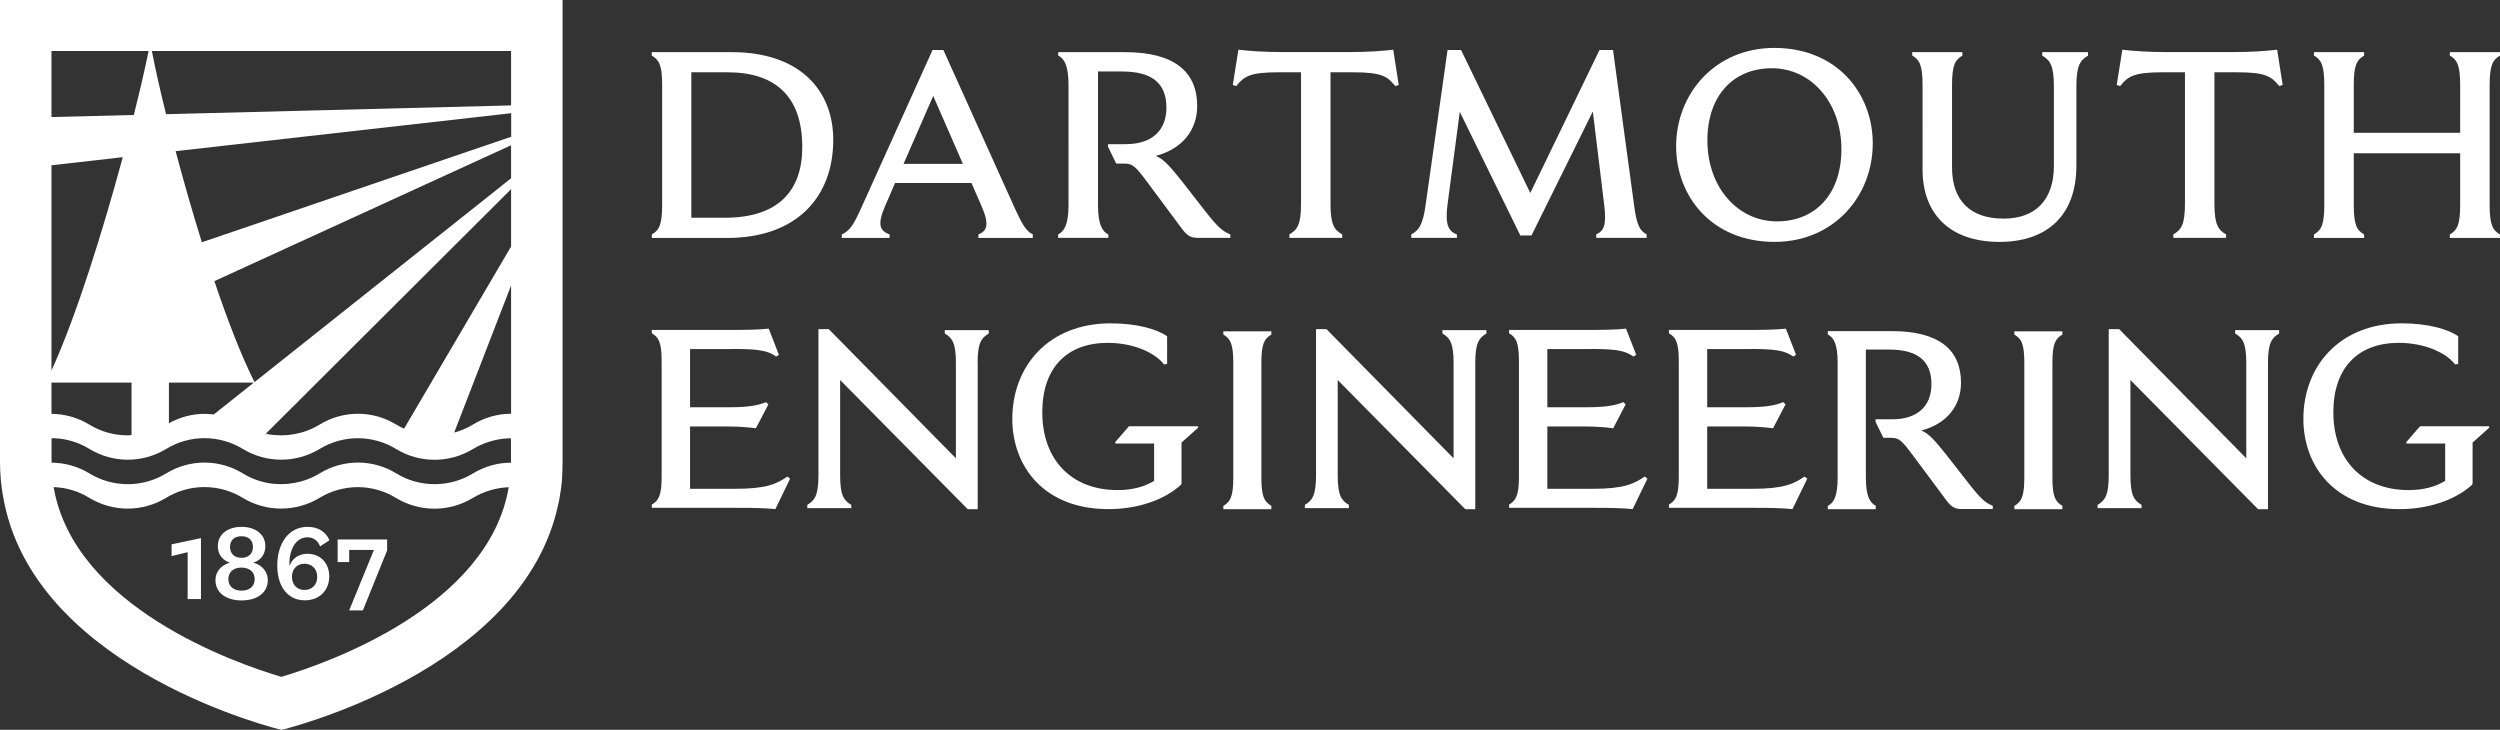 <?xml version="1.0" encoding="utf-8"?>
<!-- Generator: Adobe Illustrator 24.1.0, SVG Export Plug-In . SVG Version: 6.00 Build 0)  -->
<svg version="1.1" id="Layer_1" xmlns="http://www.w3.org/2000/svg" xmlns:xlink="http://www.w3.org/1999/xlink" x="0px" y="0px"
	 viewBox="0 0 253.53 74.01" style="enable-background:new 0 0 253.53 74.01;" xml:space="preserve">
<rect x="0" y="0" width="253.53" height="74.01" fill="#333333" stroke="none"/>
<style type="text/css">
	.st0{fill:#FFFFFF;}
</style>
<path class="st0" d="M74.25,5.29H66.1v0.35c0.73,0.43,1.05,0.94,1.05,2.99v12.16c0,2.04-0.32,2.56-1.05,2.99v0.35h7.64
	c7.1,0,10.76-4.2,10.76-9.93C84.51,9.03,80.96,5.29,74.25,5.29 M73.53,22.08h-3.42V7.33h3.66c4.9,0,7.59,2.48,7.59,7.59
	C81.36,19.36,78.91,22.08,73.53,22.08 M147.71,23.77c-0.83-0.35-1.18-1-0.91-3.07l1.24-9.36l6.14,12.54h1.13l6.22-12.57l1.16,9.5
	c0.24,2.02-0.03,2.61-0.81,2.96v0.35h5.11v-0.35c-0.7-0.38-1-0.94-1.26-2.85l-2.15-15.85h-1.37l-7.02,14.5l-7.02-14.5h-1.37
	l-2.23,15.74c-0.27,1.96-0.67,2.56-1.45,2.96v0.35h4.63V23.77z M136.11,23.77c-0.81-0.46-1.18-1-1.18-3.12V7.33h2.29
	c2.93,0,3.5,0.43,4.28,1.4l0.35-0.11l-0.56-3.58c-1.1,0.13-2.56,0.24-4.39,0.24h-6.92c-1.83,0-3.28-0.11-4.39-0.24l-0.57,3.58
	l0.35,0.11c0.78-0.97,1.35-1.4,4.28-1.4h2.29v13.32c0,2.13-0.38,2.66-1.18,3.12v0.35h5.36V23.77z M112.4,24.12h-5.09v-0.35
	c0.59-0.3,1.05-0.94,1.05-2.99V8.62c0-2.04-0.46-2.69-1.05-2.99V5.29h6.78c5.01,0,7.32,1.99,7.32,5.46c0,2.37-1.43,4.33-4.2,5.06
	c0.81,0.32,1.48,1.1,2.72,2.66l2.31,2.96c1.29,1.67,1.83,2.07,2.53,2.34v0.35h-3.31c-0.7,0-1.08-0.22-1.61-0.94l-3.36-4.52
	c-1.32-1.78-1.59-2.07-2.48-2.07h-0.81l-0.83-1.7v-0.27h1.78c2.72,0,4.14-1.43,4.14-3.71c0-2.5-1.51-3.66-4.49-3.66h-2.45v13.54
	c0,2.04,0.46,2.69,1.05,2.99V24.12z M102.96,21.22L95.67,5.07h-1.1l-7.29,16.15c-0.73,1.59-1.1,2.18-1.91,2.56v0.35h4.84v-0.35
	c-0.97-0.38-1.29-0.97-0.43-2.93l0.99-2.29h7.75l1,2.29c0.86,1.96,0.57,2.56-0.3,2.93v0.35h5.52v-0.35
	C104.04,23.4,103.69,22.8,102.96,21.22 M91.63,16.62l3.01-6.89l3.01,6.89H91.63z M239.75,5.64c-0.73,0.43-1.05,0.94-1.05,2.99v4.84
	h10.79V8.62c0-2.04-0.32-2.56-1.05-2.99V5.29h5.09v0.35c-0.73,0.43-1.05,0.94-1.05,2.99v12.16c0,2.04,0.32,2.56,1.05,2.99v0.35
	h-5.09v-0.35c0.73-0.43,1.05-0.94,1.05-2.99v-5.25H238.7v5.25c0,2.04,0.32,2.56,1.05,2.99v0.35h-5.09v-0.35
	c0.73-0.43,1.05-0.94,1.05-2.99V8.62c0-2.04-0.32-2.56-1.05-2.99V5.29h5.09V5.64z M225.76,24.12h-5.36v-0.35
	c0.81-0.46,1.18-1,1.18-3.12V7.33h-2.29c-2.93,0-3.5,0.43-4.28,1.4l-0.35-0.11l0.57-3.58c1.1,0.13,2.56,0.24,4.39,0.24h6.92
	c1.83,0,3.28-0.11,4.39-0.24l0.56,3.58l-0.35,0.11c-0.78-0.97-1.35-1.4-4.28-1.4h-2.29v13.32c0,2.13,0.38,2.66,1.18,3.12V24.12z
	 M207.09,5.29h4.66v0.35c-0.78,0.46-1.18,1-1.18,3.12v8.05c0,4.98-2.91,7.72-7.8,7.72c-4.92,0-7.8-2.72-7.8-7.35V8.62
	c0-2.04-0.32-2.56-1.05-2.99V5.29h5.09v0.35c-0.73,0.43-1.05,0.94-1.05,2.99v8.37c0,3.31,1.83,5.17,5.22,5.17
	c3.26,0,5.11-1.91,5.11-5.36V8.76c0-2.13-0.4-2.66-1.18-3.12V5.29z M179.94,4.86c-6.03,0-9.96,4.66-9.96,9.98
	c0,5.06,3.61,9.69,9.98,9.69c6.03,0,9.96-4.66,9.96-9.98C189.92,9.48,186.31,4.86,179.94,4.86 M180.2,22.45
	c-3.98,0-7.05-3.47-7.05-8.21c0-4.52,2.61-7.32,6.54-7.32c3.98,0,7.05,3.47,7.05,8.21C186.74,19.66,184.13,22.45,180.2,22.45"/>
<g>
	<path class="st0" d="M74.35,35.39c2.68,0,3.53,0.18,4.36,0.77l0.28-0.18l-1.03-2.65c-0.95,0.1-2.24,0.13-3.82,0.13H66.1v0.34
		c0.7,0.41,1,0.9,1,2.86v11.65c0,1.96-0.31,2.45-1,2.86v0.33h8.71c1.75,0,2.84,0.03,3.82,0.13l1.5-3.09l-0.28-0.21
		c-1.11,0.75-2.09,1.24-5.31,1.24h-4.56v-6.32h3.87c0.98,0,2.09,0.08,2.81,0.18l1.26-2.42l-0.23-0.23c-0.8,0.34-1.83,0.52-3.71,0.52
		h-4v-5.9H74.35z"/>
	<path class="st0" d="M177.5,35.39c2.68,0,3.53,0.18,4.36,0.77l0.28-0.18l-1.03-2.65c-0.95,0.1-2.24,0.13-3.82,0.13h-8.04v0.34
		c0.7,0.41,1,0.9,1,2.86v11.65c0,1.96-0.31,2.45-1,2.86v0.33h8.71c1.75,0,2.84,0.03,3.82,0.13l1.5-3.09l-0.28-0.21
		c-1.11,0.75-2.09,1.24-5.31,1.24h-4.56v-6.32h3.87c0.98,0,2.09,0.08,2.81,0.18l1.26-2.42l-0.23-0.23c-0.8,0.34-1.83,0.52-3.71,0.52
		h-4v-5.9H177.5z"/>
	<path class="st0" d="M161.29,35.39c2.68,0,3.53,0.18,4.36,0.77l0.28-0.18l-1.03-2.65c-0.95,0.1-2.24,0.13-3.82,0.13h-8.04v0.34
		c0.7,0.41,1,0.9,1,2.86v11.65c0,1.96-0.31,2.45-1,2.86v0.33h8.71c1.75,0,2.84,0.03,3.82,0.13l1.5-3.09l-0.28-0.21
		c-1.11,0.75-2.09,1.24-5.31,1.24h-4.56v-6.32h3.87c0.98,0,2.09,0.08,2.81,0.18l1.26-2.42l-0.23-0.23c-0.8,0.34-1.83,0.52-3.71,0.52
		h-4v-5.9H161.29z"/>
	<path class="st0" d="M99.14,36.81c0-2.04,0.39-2.55,1.13-2.99v-0.34h-4.46v0.34c0.75,0.44,1.13,0.95,1.13,2.99v9.67l-12.89-13.1H83
		v14.83c0,2.04-0.39,2.55-1.13,2.99v0.33h4.46V51.2c-0.75-0.44-1.13-0.95-1.13-2.99v-9.67l12.94,13.1h1.01V36.81z"/>
	<path class="st0" d="M149.61,36.81c0-2.04,0.39-2.55,1.13-2.99v-0.34h-4.46v0.34c0.75,0.44,1.13,0.95,1.13,2.99v9.67l-12.89-13.1
		h-1.06v14.83c0,2.04-0.39,2.55-1.13,2.99v0.33h4.46V51.2c-0.75-0.44-1.13-0.95-1.13-2.99v-9.67l12.94,13.1h1.01V36.81z"/>
	<path class="st0" d="M230,36.81c0-2.04,0.39-2.55,1.13-2.99v-0.34h-4.46v0.34c0.75,0.44,1.13,0.95,1.13,2.99v9.67l-12.89-13.1
		h-1.06v14.83c0,2.04-0.39,2.55-1.13,2.99v0.33h4.46V51.2c-0.75-0.44-1.13-0.95-1.13-2.99v-9.67L229,51.64H230V36.81z"/>
	<path class="st0" d="M119.77,49.16l0.05-0.13v-4.15l1.68-1.5v-0.15h-7.01l-1.39,1.6v0.15h3.94v3.79c-0.98,0.59-2.19,0.93-3.71,0.93
		c-4.69,0-7.63-3.09-7.63-7.89c0-4.49,2.48-7.04,6.63-7.04c2.6,0,4.79,0.98,5.72,2.19l0.31-0.05V34.1
		c-1.01-0.72-3.09-1.31-5.72-1.31c-6.32,0-9.98,4.36-9.98,9.69c0,4.82,3.22,9.15,9.72,9.15C115.31,51.64,118.05,50.73,119.77,49.16"
		/>
	<path class="st0" d="M250.7,49.16l0.05-0.13v-4.15l1.68-1.5v-0.15h-7.01l-1.39,1.6v0.15h3.94v3.79c-0.98,0.59-2.19,0.93-3.71,0.93
		c-4.69,0-7.63-3.09-7.63-7.89c0-4.49,2.48-7.04,6.63-7.04c2.6,0,4.79,0.98,5.72,2.19l0.31-0.05V34.1
		c-1.01-0.72-3.09-1.31-5.72-1.31c-6.32,0-9.98,4.36-9.98,9.69c0,4.82,3.22,9.15,9.72,9.15C246.24,51.64,248.97,50.73,250.7,49.16"
		/>
	<path class="st0" d="M128.93,51.3c-0.7-0.41-1.01-0.9-1.01-2.86V36.79c0-1.96,0.31-2.45,1.01-2.86v-0.33h-4.87v0.33
		c0.7,0.41,1.01,0.9,1.01,2.86v11.65c0,1.96-0.31,2.45-1.01,2.86v0.34h4.87V51.3z"/>
	<path class="st0" d="M209.15,51.3c-0.7-0.41-1.01-0.9-1.01-2.86V36.79c0-1.96,0.31-2.45,1.01-2.86v-0.33h-4.87v0.33
		c0.7,0.41,1.01,0.9,1.01,2.86v11.65c0,1.96-0.31,2.45-1.01,2.86v0.34h4.87V51.3z"/>
	<path class="st0" d="M190.23,51.64h-4.87V51.3c0.57-0.28,1-0.9,1-2.86V36.78c0-1.96-0.44-2.58-1-2.86v-0.34h6.5
		c4.8,0,7.01,1.91,7.01,5.23c0,2.27-1.37,4.15-4.02,4.85c0.77,0.31,1.42,1.06,2.6,2.55l2.22,2.84c1.24,1.6,1.75,1.99,2.42,2.24v0.33
		h-3.17c-0.67,0-1.03-0.21-1.55-0.9l-3.22-4.33c-1.26-1.7-1.52-1.99-2.37-1.99H191l-0.8-1.62v-0.26h1.7c2.6,0,3.97-1.37,3.97-3.56
		c0-2.4-1.44-3.51-4.31-3.51h-2.34v12.97c0,1.96,0.44,2.58,1,2.86V51.64z"/>
</g>
<g>
	<path class="st0" d="M57.05,46.81V0H0v46.81c0,0.66,0.03,1.3,0.09,1.93h0h0c0.01,0.12,0.02,0.23,0.04,0.35c0,0.02,0,0.04,0.01,0.06
		c0,0.01,0,0.01,0,0.02c0.02,0.14,0.03,0.28,0.05,0.42c0.01,0.09,0.02,0.17,0.04,0.26c0.01,0.06,0.02,0.13,0.03,0.19
		c0.01,0.1,0.03,0.19,0.05,0.29c0.03,0.2,0.07,0.4,0.11,0.59c0,0,0,0.01,0,0.01c0.01,0.03,0.01,0.06,0.02,0.09l0,0
		c3.54,17.15,28.1,23,28.1,23s24.55-5.85,28.1-22.99l0,0c0-0.01,0-0.02,0.01-0.03c0,0,0-0.01,0-0.01c0.02-0.11,0.04-0.23,0.07-0.34
		c0.05-0.29,0.1-0.57,0.14-0.87c0.02-0.11,0.03-0.22,0.05-0.33c0.01-0.06,0.02-0.13,0.02-0.19c0.01-0.11,0.03-0.23,0.04-0.35
		c0,0,0,0,0,0c0.01-0.05,0.01-0.1,0.02-0.15h0l0,0v0C57.02,48.12,57.05,47.47,57.05,46.81z M51.83,46.92
		C51.83,46.92,51.83,46.92,51.83,46.92C51.83,46.92,51.83,46.92,51.83,46.92c-1.34,0-2.68,0.37-3.86,1.09
		c-1.19,0.73-2.55,1.09-3.89,1.09c-1.35,0-2.7-0.36-3.89-1.09c-1.19-0.73-2.54-1.1-3.89-1.1c-1.35,0-2.7,0.37-3.89,1.1h0
		c-0.8,0.49-1.68,0.81-2.57,0.97c-0.22,0.04-0.44,0.07-0.66,0.09c-0.43,0.04-0.87,0.04-1.31,0c-0.22-0.02-0.43-0.04-0.65-0.08
		c-0.9-0.16-1.78-0.48-2.59-0.98c-1.19-0.73-2.55-1.1-3.89-1.1c-1.35,0-2.7,0.37-3.89,1.1c-1.19,0.73-2.54,1.09-3.89,1.09
		c-1.35,0-2.7-0.36-3.89-1.09h0c-1.18-0.72-2.51-1.08-3.84-1.09c0,0,0,0,0,0c0-0.04,0-0.07,0-0.11v-2.36c0.07,0,0.15-0.01,0.22-0.01
		c1.26,0.04,2.51,0.4,3.62,1.09l0,0c1.19,0.72,2.54,1.09,3.89,1.09c1.35,0,2.7-0.37,3.89-1.09c2.38-1.46,5.39-1.46,7.78,0v0
		c2.38,1.45,5.39,1.45,7.78,0l0,0c1.19-0.72,2.54-1.09,3.88-1.09c1.35,0,2.7,0.37,3.89,1.1c2.38,1.45,5.39,1.45,7.78,0v0
		c1.12-0.68,2.38-1.04,3.64-1.09c0.07,0,0.15,0.01,0.22,0.01v2.36C51.83,46.84,51.83,46.88,51.83,46.92z M40.98,43.47
		c-0.27-0.12-0.54-0.25-0.79-0.41c-1.19-0.73-2.54-1.1-3.89-1.1c-1.35,0-2.7,0.37-3.89,1.1h0c-0.8,0.49-1.68,0.81-2.57,0.97
		c-0.22,0.04-0.44,0.07-0.66,0.09c-0.43,0.04-0.87,0.04-1.31,0c-0.22-0.02-0.43-0.04-0.65-0.08c-0.09-0.02-0.17-0.04-0.26-0.06
		l24.87-24.8V25L40.98,43.47z M51.83,28.95v13.01c0,0,0,0,0,0c-1.34,0-2.68,0.37-3.86,1.09c-0.6,0.37-1.24,0.64-1.91,0.82
		L51.83,28.95z M51.83,18.08L25.81,38.75c-1.34-2.66-2.74-6.29-4.07-10.24l30.09-13.78V18.08z M17.13,38.8h8.61l-4.06,3.23
		c-0.32-0.04-0.64-0.06-0.95-0.06c-1.24,0-2.48,0.33-3.6,0.95V38.8z M51.83,13.87L20.47,24.57c-0.97-3.12-1.88-6.3-2.66-9.24
		l34.03-3.85V13.87z M5.22,37.58V16.76l7.23-0.82C10.47,23.27,7.79,31.93,5.22,37.58z M5.22,38.8h8.12v5.32
		c-0.13,0.01-0.26,0.03-0.39,0.03c-1.35,0-2.7-0.36-3.89-1.09h0c-1.18-0.72-2.51-1.08-3.84-1.09c0,0,0,0,0,0V38.8z M51.83,10.69
		l-34.99,0.89c-0.64-2.57-1.13-4.79-1.44-6.41h36.43V10.69z M15.07,5.17c-0.33,1.64-0.85,3.89-1.5,6.49l-8.35,0.21v-6.7H15.07z
		 M28.53,68.64C23.87,67.26,7.52,61.56,5.44,49.4c0,0,0,0,0,0c0,0,0,0,0,0c1.26,0.04,2.51,0.4,3.62,1.09l0,0
		c1.19,0.72,2.54,1.09,3.89,1.09c1.35,0,2.7-0.37,3.89-1.09c2.38-1.46,5.39-1.46,7.78,0v0c2.38,1.45,5.39,1.45,7.78,0l0,0
		c1.19-0.72,2.54-1.09,3.88-1.09c1.35,0,2.7,0.37,3.89,1.1c2.38,1.45,5.39,1.45,7.78,0v0c1.12-0.68,2.38-1.04,3.64-1.09l0,0
		C49.53,61.56,33.17,67.26,28.53,68.64z"/>
	<polygon class="st0" points="17.4,56.39 19.03,56 19.03,60.75 20.38,60.75 20.38,54.57 17.4,55.2 	"/>
	<polygon class="st0" points="34.24,57 35.41,57 35.41,55.77 37.92,55.77 35.41,61.9 36.8,61.9 39.26,55.82 39.26,54.71 
		34.24,54.71 	"/>
	<path class="st0" d="M25.71,57.07v-0.02c0.75-0.24,1.2-0.84,1.2-1.67c0-1.14-0.94-1.95-2.41-1.95c-1.48,0-2.41,0.81-2.41,1.95
		c0,0.83,0.46,1.43,1.2,1.67v0.02c-0.84,0.23-1.44,0.9-1.44,1.76c0,1.26,1.04,2.06,2.65,2.06c1.61,0,2.66-0.8,2.66-2.06
		C27.16,57.97,26.56,57.29,25.71,57.07z M24.49,54.38c0.67,0,1.16,0.36,1.16,1.09c0,0.72-0.49,1.1-1.16,1.1
		c-0.67,0-1.16-0.38-1.16-1.1C23.33,54.74,23.82,54.38,24.49,54.38z M24.49,59.9c-0.79,0-1.33-0.43-1.33-1.17
		c0-0.74,0.53-1.17,1.33-1.17c0.79,0,1.34,0.43,1.34,1.17C25.83,59.47,25.29,59.9,24.49,59.9z"/>
	<path class="st0" d="M31.19,54.49c0.58,0,1.05,0.33,1.27,0.92l0.95-0.62c-0.37-0.86-1.14-1.36-2.22-1.36
		c-1.88,0-3.07,1.63-3.07,3.91c0,0.93,0.2,1.77,0.62,2.4c0.47,0.7,1.19,1.14,2.17,1.14c1.51,0,2.48-1.03,2.48-2.43
		c0-1.29-0.84-2.29-2.23-2.29c-0.85,0-1.53,0.48-1.78,1.19h-0.03v-0.18C29.35,55.66,30.03,54.49,31.19,54.49z M30.87,57.17
		c0.76,0,1.3,0.52,1.3,1.33c0,0.81-0.54,1.33-1.3,1.33c-0.73,0-1.26-0.52-1.26-1.33C29.6,57.69,30.14,57.17,30.87,57.17z"/>
</g>
</svg>
